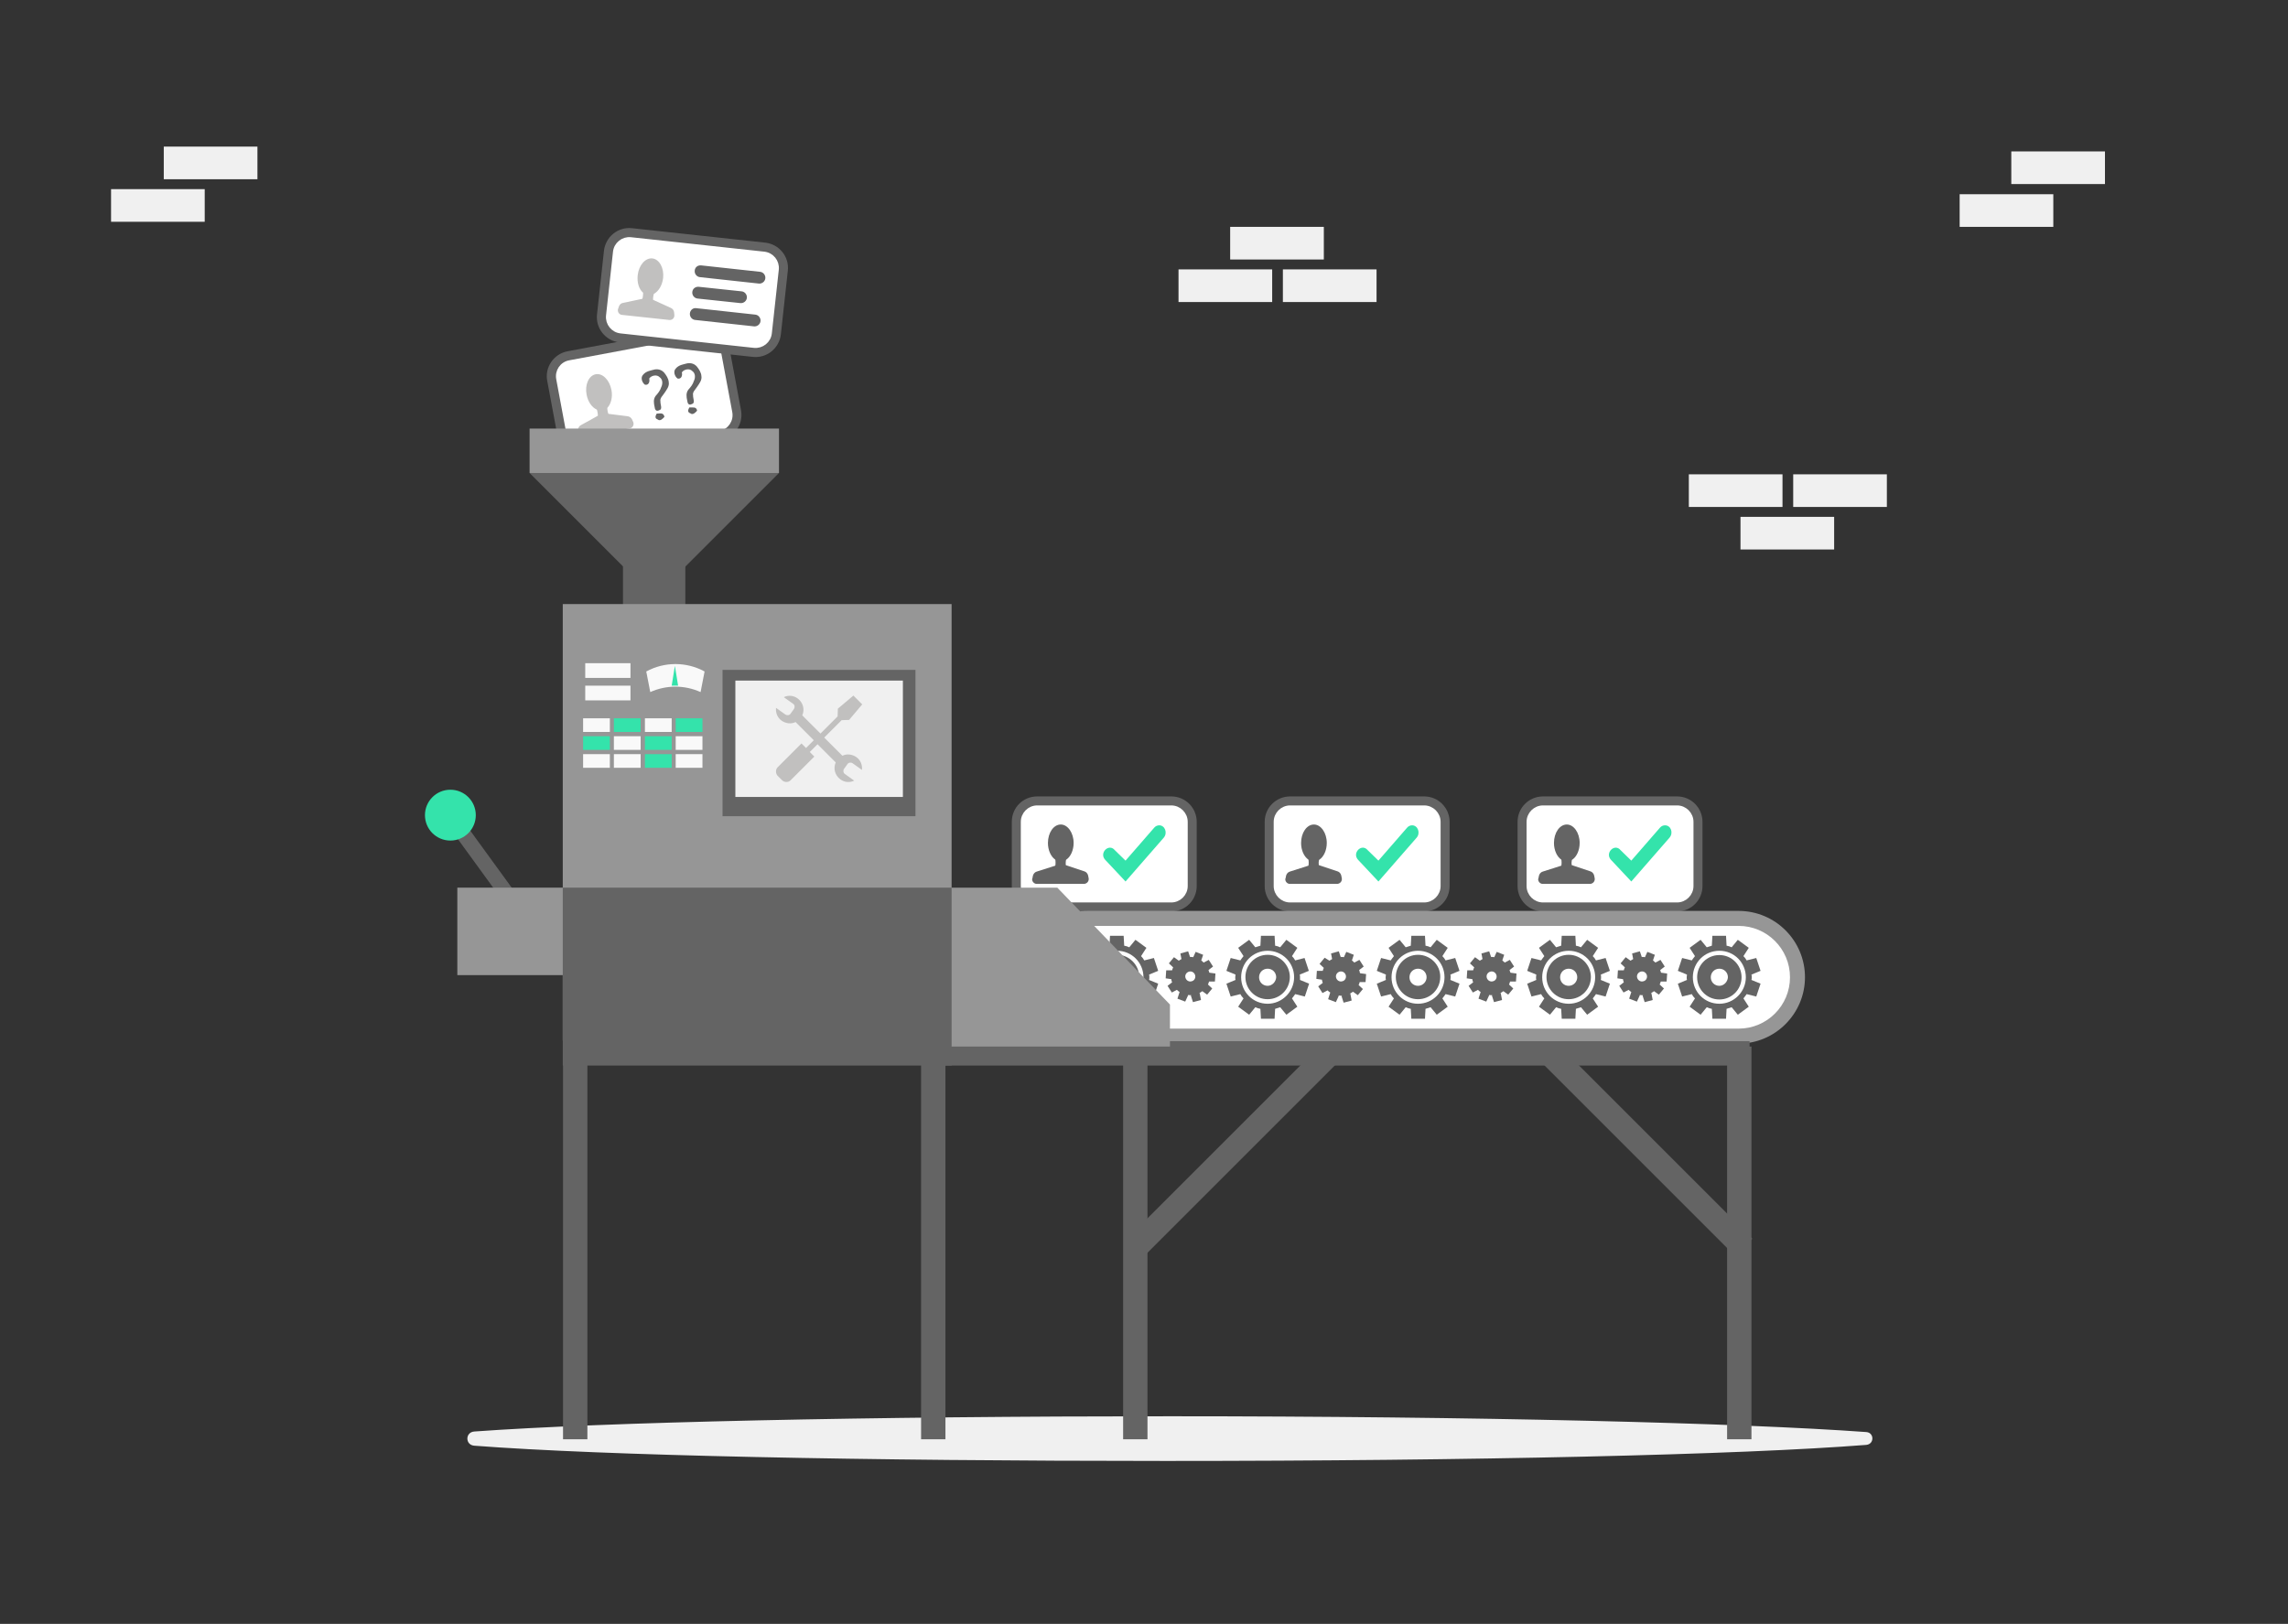 <?xml version="1.0" encoding="utf-8"?>
<!-- Generator: Adobe Illustrator 18.1.1, SVG Export Plug-In . SVG Version: 6.00 Build 0)  -->
<svg version="1.1" xmlns="http://www.w3.org/2000/svg" xmlns:xlink="http://www.w3.org/1999/xlink" x="0px" y="0px"
	 viewBox="0 0 855 607" enable-background="new 0 0 855 607" xml:space="preserve">
<rect x="0" y="0" width="855" height="607" fill="#333333" stroke="none"/>
<g id="Layer_5" display="none">
	<g display="inline">
		<g>
			<g>
				<g>
					<path fill="#FF7211" d="M556.3,243.8c0,0,21.9,10.4,13.6,52.9c-8.3,42.5-25.3,39.8-28.9,42.9l4.6-23.6c0,0,6.7,1.4,11.3-21.9
						c0,0,4-23.1-3.8-26.6c-7.8-3.6-0.6-13.4,0-14.1C553.8,252.8,556.3,243.8,556.3,243.8z"/>
				</g>
				<g>
					<path fill="#662483" d="M541,341.5c-0.3,0-0.6-0.1-0.9-0.3c-0.7-0.4-1-1.2-0.9-2l4.6-23.6c0.1-0.5,0.3-1.1,0.8-1.3
						c0.5-0.3,0.9-0.3,1.3-0.2c1.5-0.1,6-4,9.2-20.4c1.4-8.3,2-22.4-2.7-24.6c-3.2-1.5-4.2-3.8-4.6-5.5c-0.9-4.7,2.9-10.2,3.9-11.3
						c0.4-0.9,1.8-5.3,2.8-9c0.1-0.5,0.5-1,1-1.2c0.5-0.2,1.1-0.2,1.6,0c0.9,0.5,23.1,11.5,14.6,54.9c-7,36-20.6,40.7-27,42.9
						c-1.1,0.4-2.1,0.7-2.5,1C541.9,341.3,541.4,341.5,541,341.5z M547.2,317.7l-3.7,18.7c5.9-2,18-6.3,24.6-40.1
						c6.5-33.3-5.7-46-10.7-49.7c-2.1,7.2-2.6,7.8-2.9,8.1c-0.5,0.5-3.7,5.1-3,8.4c0.3,1.2,1,2.1,2.4,2.7c4,1.8,5.9,7.3,5.9,16.4
						c0,6.3-1,12-1.1,12.3C555.2,312.5,550.1,316.8,547.2,317.7z"/>
				</g>
			</g>
			<g>
				<g>
					<path fill="#FFB22C" d="M548.1,231.6c0,0-5.3-1.1-6.3,3.9c-0.7,3.7-4,20.4-5.6,28.8c-1.1,5.9,4.4,5.9,4.4,5.9
						c8.7,1.7,17.2-4,18.9-12.7l1.4-7C562.5,241.8,556.8,233.3,548.1,231.6z"/>
				</g>
				<g>
					<path fill="#662483" d="M543.6,272.4C543.6,272.4,543.6,272.4,543.6,272.4c-1.1,0-2.2-0.1-3.3-0.3c-0.8,0-3.2-0.3-4.8-2.3
						c-1.2-1.5-1.6-3.4-1.1-5.8l5.6-28.8c0.7-3.5,3.2-5.5,6.9-5.5c0.9,0,1.5,0.1,1.6,0.1c4.7,0.9,8.7,3.6,11.4,7.6
						c2.7,4,3.6,8.8,2.7,13.5l-1.4,7C559.6,266.3,552.2,272.4,543.6,272.4z M546.9,233.3c-2.5,0-3,1.4-3.2,2.5l-5.6,28.8
						c-0.2,1.2-0.1,2.2,0.3,2.8c0.7,0.9,2.2,1,2.2,1c0.1,0,0.2,0,0.3,0c0.9,0.2,1.8,0.3,2.8,0.3c6.8,0,12.7-4.8,14-11.5l1.4-7
						c0.7-3.7,0-7.5-2.2-10.7c-2.1-3.2-5.3-5.3-9.1-6C547.7,233.4,547.4,233.3,546.9,233.3z"/>
				</g>
			</g>
			<g>
				<g>
					<path fill="#FFB22C" d="M533.5,306c0,0-5.3-1.1-6.3,3.9c-0.7,3.7-4,20.4-5.6,28.8c-1.1,5.9,4.4,5.9,4.4,5.9
						c8.7,1.7,17.2-4,18.9-12.7l1.4-7C547.9,316.2,542.2,307.7,533.5,306z"/>
				</g>
				<g>
					<path fill="#662483" d="M529.1,346.8L529.1,346.8c-1.1,0-2.2-0.1-3.3-0.3c-0.8,0-3.2-0.3-4.8-2.3c-1.2-1.5-1.6-3.4-1.1-5.8
						l5.6-28.8c0.7-3.5,3.2-5.5,6.9-5.5c0.9,0,1.5,0.1,1.6,0.1c9.7,1.9,16,11.3,14.1,21l-1.4,7C545,340.7,537.6,346.8,529.1,346.8z
						 M532.3,307.7c-2.4,0-3,1.4-3.2,2.5l-5.6,28.8c-0.2,1.2-0.1,2.2,0.3,2.7c0.6,0.8,1.8,1,2.2,1c0.1,0,0.2,0,0.3,0
						c0.9,0.2,1.8,0.3,2.8,0.3c6.8,0,12.7-4.8,14-11.5l1.4-7c1.5-7.7-3.5-15.2-11.2-16.7C533.1,307.8,532.8,307.7,532.3,307.7z"/>
				</g>
			</g>
		</g>
		<g>
			<g>
				<g>
					<path fill="#4DC9DB" d="M315.6,437.8c0.6,0.2,1.2,0.4,1.7,0.6c26.4,8.2,50.4,7.8,51.4,7.7l-0.6-28.3c-0.8,0-78.6,0.9-92.5-52.4
						l-27.4,7.1C256.3,403.6,279.6,426.2,315.6,437.8z"/>
				</g>
				<g>
					<path fill="#662483" d="M367.5,448c-6,0-27.4-0.6-50.8-7.8c-0.6-0.2-1.2-0.4-1.8-0.6c-36.6-11.9-60.3-34.9-68.6-66.6
						c-0.1-0.5-0.1-1,0.2-1.4c0.2-0.4,0.7-0.7,1.1-0.9l27.4-7.1c1-0.3,2,0.3,2.3,1.3c5.4,20.8,21.4,35.6,47.4,44.1
						c20.6,6.7,40.6,6.9,42.8,6.9l0.4,0c1,0,1.9,0.8,1.9,1.8l0.6,28.3c0,0.5-0.2,1-0.5,1.3c-0.3,0.4-0.8,0.6-1.3,0.6
						C368.7,448,368.2,448,367.5,448z M250.5,373.8c8.3,29.5,31,51,65.7,62.2c0.6,0.2,1.1,0.4,1.7,0.5c22.1,6.9,42.4,7.6,49,7.7
						l-0.5-24.7c-5.9-0.1-23.8-0.9-42.6-7.1c-26.2-8.5-43.2-24.1-49.4-44.9L250.5,373.8z"/>
				</g>
			</g>
		</g>
		<g>
			<g>
				<g>
					<path fill="#4DC9DB" d="M541.2,436.5v-27.1c28.9,0,50.5-8,60.7-22.5c7.3-10.4,8.6-23.6,3.7-37.4c-6.5-18.4-31.8-32.5-41-36.4
						l10.6-25c1.8,0.8,44.1,19,55.9,52.3c7.8,22,5.2,44.6-7.1,62.1C613.1,418,589.8,436.5,541.2,436.5z"/>
				</g>
				<g>
					<path fill="#662483" d="M541.2,438.4c-1,0-1.8-0.8-1.8-1.8v-27.1c0-1,0.8-1.8,1.8-1.8c28.3,0,49.3-7.7,59.2-21.7
						c7-9.8,8.2-22.5,3.5-35.7c-6.3-17.8-31-31.5-40-35.3c-0.5-0.2-0.8-0.6-1-1c-0.2-0.5-0.2-1,0-1.4l10.6-25c0.2-0.5,0.6-0.8,1-1
						c0.5-0.2,1-0.2,1.4,0c1.8,0.8,44.9,19.4,57,53.4c8,22.6,5.3,45.8-7.4,63.8C614.3,419.5,590.6,438.4,541.2,438.4z M543,411.3
						v23.4c46.6-0.5,68.9-18.2,79.5-33.2c12-17,14.5-39,6.9-60.4c-10.4-29.2-45-46.7-53.2-50.5l-9.1,21.5
						c10.5,4.8,33.9,18.8,40.3,36.7c5.1,14.4,3.7,28.2-4,39.1C593,402.7,571.6,410.9,543,411.3z"/>
				</g>
			</g>
		</g>
		<g>
			<g>
				<g>
					<path fill="#4DC9DB" d="M450.6,333.2l-13.1-3.3l0,0h0h0l0,0l-13.1,3.3c0,0-61.6,14.8-69,104.3h164.3
						C512.2,348,450.6,333.2,450.6,333.2z"/>
				</g>
				<g>
					<path fill="#662483" d="M519.6,439.4H355.3c-0.5,0-1-0.2-1.4-0.6c-0.4-0.4-0.5-0.9-0.5-1.4c3.9-46.8,22.7-73.1,37.9-86.9
						c16.5-15,31.9-18.9,32.5-19l13.1-3.3c0.3-0.1,0.6-0.1,0.9,0l13.1,3.3c0.6,0.2,16,4,32.5,19c15.1,13.8,34,40.1,37.9,86.9
						c0,0.5-0.1,1-0.5,1.4C520.6,439.2,520.1,439.4,519.6,439.4z M357.3,435.7h160.2c-2.3-25-10.6-58.8-36.3-82.4
						c-15.8-14.5-30.9-18.3-31.1-18.3l-12.7-3.2l-12.7,3.2c-0.2,0-15.3,3.8-31.1,18.3C368,376.9,359.7,410.7,357.3,435.7z"/>
				</g>
			</g>
			<g opacity="0.3">
				<g>
					<path fill="#029BD7" d="M443.8,335.9l2.4-0.6l-10.2-2.6v0h0h0v0l-12.6,3.1c0,0-58.9,14.1-65.9,99.7h20.4
						C385,350,443.8,335.9,443.8,335.9z"/>
				</g>
			</g>
			<g>
				<g>
					<path fill="#FBC7B6" d="M452.5,334.3c0.1-0.7,0.2-1.3,0.2-2V322c0-8.2-6.6-14.8-14.8-14.8c-8.2,0-14.8,6.6-14.8,14.8v10.3
						c0,0.6,0.1,1.3,0.1,1.9c-2.2,0.7-7.1,2.4-13.4,5.9c3.7,12.9,14.8,22.3,27.8,22.3c13,0,24-9.4,27.8-22.3
						C459.6,336.7,454.9,335,452.5,334.3z"/>
				</g>
				<g>
					<path fill="#662483" d="M437.7,364.1c-13.6,0-25.5-9.5-29.6-23.6l-0.4-1.4l1.3-0.7c5.3-2.9,9.6-4.6,12.3-5.6c0-0.2,0-0.4,0-0.6
						V322c0-9.2,7.5-16.6,16.6-16.6c9.2,0,16.6,7.5,16.6,16.6v10.3c0,0.2,0,0.5,0,0.8c2.6,0.9,6.8,2.6,11.8,5.4l1.3,0.7l-0.4,1.4
						C463.1,354.6,451.2,364.1,437.7,364.1z M412.1,340.9c4,11.8,14.1,19.6,25.6,19.6c11.5,0,21.6-7.8,25.6-19.6
						c-5.1-2.7-9.2-4.2-11.3-4.9l-1.5-0.5l0.2-1.5c0.1-0.7,0.1-1.3,0.1-1.8V322c0-7.1-5.8-12.9-12.9-12.9c-7.1,0-12.9,5.8-12.9,12.9
						v10.3c0,0.5,0,1,0.1,1.7l0.2,1.5l-1.5,0.5C421.7,336.5,417.5,338,412.1,340.9z"/>
				</g>
			</g>
			<g>
				<g>
					<path fill="#662483" d="M465.1,190.2c0,12.4-10,22.4-22.4,22.4h-12.4c-12.4,0-22.4-10-22.4-22.4v-10c0-12.4,10-22.4,22.4-22.4
						h12.4c12.4,0,22.4,10,22.4,22.4V190.2z"/>
				</g>
			</g>
			<g>
				<g>
					<path fill="#FBC7B6" d="M482.6,280.1c0,24.7-39.3,44.7-44.7,44.7l0,0c-6.6,0-44.7-20-44.7-44.7v-32.2c0-24.7,20-44.7,44.7-44.7
						l0,0c24.7,0,44.7,20,44.7,44.7V280.1z"/>
				</g>
				<g>
					<path fill="#662483" d="M437.9,326.6c-7.2,0-46.5-20.4-46.5-46.5v-32.2c0-25.6,20.9-46.5,46.5-46.5c25.6,0,46.5,20.9,46.5,46.5
						v32.2C484.4,305.5,444.9,326.6,437.9,326.6z M437.9,205c-23.6,0-42.8,19.2-42.8,42.8v32.2c0,22.9,36.6,42.8,42.8,42.8
						c4.7,0,42.8-19.7,42.8-42.8v-32.2C480.7,224.2,461.5,205,437.9,205z"/>
				</g>
			</g>
			<g>
				<g>
					<path fill="#89579F" d="M450,180.8h-24.7c-24.7,0-44.7,20-44.7,44.7v19.9c0,12,4.8,23,12.5,31v-27.7c0-2.2,0.7-6.8,1-9
						c0,0,5.2-34.7,43.7-35.7c24.7-0.6,44.7,20,44.7,44.7v27.3c7.5-8,12.1-18.7,12.1-30.6v-19.9C494.6,200.8,474.6,180.8,450,180.8z
						"/>
				</g>
				<g>
					<path fill="#662483" d="M393.2,278.2c-0.5,0-1-0.2-1.3-0.6c-8.4-8.7-13-20.2-13-32.3v-19.9c0-25.6,20.9-46.5,46.5-46.5H450
						c25.6,0,46.5,20.9,46.5,46.5v19.9c0,11.9-4.5,23.2-12.6,31.8c-0.5,0.6-1.3,0.7-2,0.5c-0.7-0.3-1.2-1-1.2-1.7v-27.3
						c0-24-19.3-43.4-42.8-42.8c-15.4,0.4-27.1,6.2-34.8,17.4c-5.8,8.4-7.1,16.6-7.1,16.7c-0.3,2-1,6.6-1,8.7v27.7
						c0,0.8-0.5,1.4-1.2,1.7C393.7,278.1,393.4,278.2,393.2,278.2z M425.3,182.6c-23.6,0-42.8,19.2-42.8,42.8v19.9
						c0,9.5,3.1,18.6,8.8,26v-22.7c0-2.3,0.7-7,1-9.2c0.1-0.4,5.8-36.3,45.5-37.3c25.6-0.7,46.5,20.5,46.5,46.5v22.2
						c5.5-7.3,8.4-16.2,8.4-25.5v-19.9c0-23.6-19.2-42.8-42.8-42.8H425.3z"/>
				</g>
			</g>
			<g opacity="0.3">
				<g>
					<g>
						<path fill="#662483" d="M391.8,255.7l-1.2-22.2c-1.2-13.6,0.3-39.1,50.1-51.8l-16.1-0.9c-24.7,0-44.7,20-44.7,44.7v19.9
							c0,12,4.8,23,12.5,31v-1.2C390.2,269.4,391.8,262.3,391.8,255.7z"/>
					</g>
				</g>
			</g>
			<g>
				<g>
					<path fill="#662483" d="M412.3,275.2c-11.5,0-20.9-9.4-20.9-20.9c0-1.5,0.2-3.1,0.5-4.7c0.2-0.8,0.9-1.4,1.8-1.4h37.1
						c0.9,0,1.6,0.6,1.8,1.4c0.4,1.6,0.5,3.2,0.5,4.7C433.2,265.8,423.8,275.2,412.3,275.2z M395.3,251.9c-0.1,0.8-0.2,1.6-0.2,2.4
						c0,9.5,7.7,17.2,17.2,17.2c9.5,0,17.2-7.7,17.2-17.2c0-0.8-0.1-1.6-0.2-2.4H395.3z"/>
				</g>
			</g>
			<g>
				<g>
					<path fill="#662483" d="M464.1,275.2c-11.5,0-20.9-9.4-20.9-20.9c0-1.5,0.2-3.1,0.5-4.7c0.2-0.8,0.9-1.4,1.8-1.4h37.1
						c0.9,0,1.6,0.6,1.8,1.4c0.4,1.6,0.5,3.2,0.5,4.7C484.9,265.8,475.6,275.2,464.1,275.2z M447.1,251.9c-0.1,0.8-0.2,1.6-0.2,2.4
						c0,9.5,7.7,17.2,17.2,17.2c9.5,0,17.2-7.7,17.2-17.2c0-0.8-0.1-1.6-0.2-2.4H447.1z"/>
				</g>
			</g>
			<g>
				<g>
					<path fill="#662483" d="M444.5,252.6c-0.5,0-0.9-0.2-1.3-0.5c-1.4-1.4-3.2-2.1-5.1-2.1c-1.9,0-3.8,0.8-5.1,2.1
						c-0.7,0.7-1.9,0.7-2.6,0c-0.7-0.7-0.7-1.9,0-2.6c2.1-2.1,4.8-3.2,7.8-3.2c2.9,0,5.7,1.1,7.8,3.2c0.7,0.7,0.7,1.9,0,2.6
						C445.5,252.4,445,252.6,444.5,252.6z"/>
				</g>
			</g>
			<g>
				<g>
					<path fill="#662483" d="M415.8,266.3c-5.1,0-9.2-3.2-9.2-7.2c0-1,0.8-1.8,1.8-1.8c1,0,1.8,0.8,1.8,1.8c0,1.9,2.5,3.5,5.5,3.5
						c3,0,5.5-1.6,5.5-3.5c0-1,0.8-1.8,1.8-1.8c1,0,1.8,0.8,1.8,1.8C424.9,263.2,420.9,266.3,415.8,266.3z"/>
				</g>
			</g>
			<g>
				<g>
					<path fill="#662483" d="M461,266.3c-5.1,0-9.2-3.2-9.2-7.2c0-1,0.8-1.8,1.8-1.8c1,0,1.8,0.8,1.8,1.8c0,1.9,2.5,3.5,5.5,3.5
						c3,0,5.5-1.6,5.5-3.5c0-1,0.8-1.8,1.8-1.8s1.8,0.8,1.8,1.8C470.2,263.2,466.2,266.3,461,266.3z"/>
				</g>
			</g>
			<g>
				<g>
					<path fill="#FBC7B6" d="M438.7,259.5c0,0-0.4,9.9,7,19.7c5.1,6.8,0,11.1-10.7,8.6L438.7,259.5z"/>
				</g>
				<g>
					<path fill="#662483" d="M440.6,290.4c-1.8,0-3.8-0.2-6-0.8c-1-0.2-1.6-1.2-1.4-2.2c0.2-1,1.2-1.6,2.2-1.4
						c5.7,1.3,9.2,0.5,10.1-0.9c0.7-1,0.2-2.8-1.3-4.8c-7.7-10.3-7.4-20.5-7.3-20.9c0-1,0.9-1.8,1.9-1.8c1,0,1.8,0.9,1.8,1.9l0,0
						c0,0.1-0.3,9.4,6.6,18.5c3.4,4.6,2.4,7.6,1.5,9C447.3,289.3,444.5,290.4,440.6,290.4z"/>
				</g>
			</g>
			<g>
				<g>
					<path fill="#662483" d="M452.2,245.8c-0.9,0-1.8-0.4-2.4-1.2c-1.1-1.3-0.8-3.3,0.5-4.3c0.5-0.4,5.6-4.1,17-4.1
						c1.7,0,3.1,1.4,3.1,3.1c0,1.7-1.4,3.1-3.1,3.1c-9.2,0-13.2,2.8-13.2,2.8C453.5,245.5,452.9,245.8,452.2,245.8z"/>
				</g>
			</g>
			<g>
				<g>
					<path fill="#662483" d="M425.2,246.4c-0.7,0-1.3-0.2-1.9-0.6c-0.1-0.1-4.1-2.9-13.3-2.9c-1.7,0-3.1-1.4-3.1-3.1
						c0-1.7,1.4-3.1,3.1-3.1c11.4,0,16.5,3.7,17,4.1c1.3,1.1,1.6,3,0.5,4.3C427,246,426.1,246.4,425.2,246.4z"/>
				</g>
			</g>
			<g>
				<g>
					<path fill="#89579F" d="M424.7,180.8c-24.7,0-44.7,20-44.7,44.7v19.9c0,12,4.8,23,12.5,31v-27.7c0-2.2,2.7-13.4,2.7-13.4
						s24.9,0,38.3-24.9l-6.1-5.3c3-0.6,6.2-1,9.8-1.1c1.5,0,2.9,0,4.3,0.1v-23.3H424.7z"/>
				</g>
				<g>
					<path fill="#662483" d="M392.6,278.2c-0.5,0-1-0.2-1.3-0.6c-8.4-8.7-13-20.2-13-32.3v-19.9c0-25.6,20.9-46.5,46.5-46.5h16.8
						c1,0,1.8,0.8,1.8,1.8v23.3c0,0.5-0.2,1-0.6,1.4c-0.4,0.4-0.9,0.5-1.4,0.5c-1.4-0.1-2.8-0.1-4.1-0.1c-1.9,0-3.8,0.2-5.6,0.4
						l3.1,2.7c0.7,0.6,0.8,1.5,0.4,2.3c-12,22.3-32.7,25.4-38.4,25.8c-1,4.3-2.3,10.4-2.3,11.7v27.7c0,0.8-0.5,1.4-1.2,1.7
						C393.1,278.1,392.8,278.2,392.6,278.2z M424.7,182.6c-23.6,0-42.8,19.2-42.8,42.8v19.9c0,9.5,3.1,18.6,8.8,26v-22.7
						c0-2.3,2.3-12,2.7-13.9c0.2-0.8,0.9-1.4,1.8-1.4c1,0,23.2-0.3,35.9-22.6l-4.9-4.3c-0.5-0.5-0.8-1.2-0.6-1.9
						c0.2-0.7,0.7-1.2,1.4-1.3c3.2-0.6,6.6-1,10.1-1.1c0.8,0,1.7,0,2.5,0v-19.5H424.7z"/>
				</g>
			</g>
			<g>
				<g>
					<path fill="#FBC7B6" d="M482.6,255.7c0.2,0,0.4,0,0.7,0c4.8,0,8.7,3.9,8.7,8.6v6.2c0,4.7-3.9,8.6-8.7,8.6c-0.2,0-0.4,0-0.7,0
						V255.7z"/>
				</g>
				<g>
					<path fill="#662483" d="M483.2,280.9c-0.3,0-0.5,0-0.8,0l-1.7-0.1l0-1.7v-25.1l1.7-0.1c0.3,0,0.5,0,0.8,0
						c5.8,0,10.5,4.7,10.5,10.4v6.2C493.8,276.2,489,280.9,483.2,280.9z M484.4,257.6v19.5c3.2-0.6,5.6-3.3,5.6-6.6v-6.2
						C490.1,260.9,487.6,258.1,484.4,257.6z"/>
				</g>
			</g>
			<g>
				<g>
					<path fill="#FBC7B6" d="M393.1,255.5c-0.2,0-0.4,0-0.7,0c-4.8,0-8.7,3.9-8.7,8.6v6.2c0,4.7,3.9,8.6,8.7,8.6c0.2,0,0.4,0,0.7,0
						V255.5z"/>
				</g>
				<g>
					<path fill="#662483" d="M392.5,280.7c-5.8,0-10.5-4.7-10.5-10.4V264c0-5.8,4.7-10.4,10.5-10.4c0.3,0,0.5,0,0.8,0l1.7,0.1l0,1.7
						v25.1l-1.7,0.1C393,280.7,392.8,280.7,392.5,280.7z M391.3,257.4c-3.2,0.6-5.6,3.3-5.6,6.6v6.2c0,3.3,2.4,6.1,5.6,6.6V257.4z"
						/>
				</g>
			</g>
			<g>
				<g>
					<g>
						<g>
							<g>
								<path fill="#ED5050" d="M432.2,302.8c-0.6,0-1-0.4-1-1c0,0,0-0.1,0-0.1c0-2,1.6-3.7,3.7-3.7c2,0,3.7,1.6,3.7,3.7
									c0,0,0,0.1,0,0.2c0,0.5-0.5,1-1,1H432.2z"/>
							</g>
						</g>
						<g>
							<g>
								<path fill="#ED5050" d="M434.8,299c1.5,0,2.6,1.2,2.6,2.6c0,0,0,0.1,0,0.1h-5.3c0,0,0-0.1,0-0.1
									C432.2,300.2,433.3,299,434.8,299L434.8,299z M434.8,296.9c-2.6,0-4.7,2.1-4.7,4.7c0,0,0,0.1,0,0.2c0,1.1,0.9,2,2,2h5.3
									c1.1,0,2-0.8,2-1.9c0-0.1,0-0.2,0-0.2C439.5,299.1,437.4,296.9,434.8,296.9L434.8,296.9z"/>
							</g>
						</g>
					</g>
				</g>
				<g>
					<g>
						<g>
							<g>
								<path fill="#ED5050" d="M440.2,302.8c-0.5,0-0.9-0.4-1-0.9c0,0,0-0.1,0-0.1c0-2,1.6-3.6,3.6-3.6c2,0,3.6,1.6,3.6,3.6
									c0,0,0,0.1,0,0.1c0,0.5-0.4,0.9-1,0.9H440.2z"/>
							</g>
						</g>
						<g>
							<g>
								<path fill="#ED5050" d="M442.9,299.1c1.5,0,2.6,1.2,2.6,2.6c0,0,0,0.1,0,0.1h-5.3c0,0,0-0.1,0-0.1
									C440.2,300.3,441.4,299.1,442.9,299.1L442.9,299.1z M442.9,297.2c-2.5,0-4.6,2-4.6,4.6c0,0,0,0.1,0,0.2
									c0.1,1,0.9,1.8,1.9,1.8h5.3c1,0,1.9-0.8,1.9-1.8c0,0,0-0.1,0-0.2C447.4,299.2,445.4,297.2,442.9,297.2L442.9,297.2z"/>
							</g>
						</g>
					</g>
				</g>
				<g>
					<g>
						<path fill="#ED5050" d="M432,308.2L432,308.2c0,2.5,2,4.5,4.5,4.5h3.6c2.5,0,4.5-2,4.5-4.5l0,0H432z"/>
					</g>
					<g>
						<path fill="#ED5050" d="M440.1,313.7h-3.6c-3.1,0-5.6-2.5-5.6-5.6c0-0.6,0.5-1,1-1h12.6c0.6,0,1,0.5,1,1
							C445.6,311.2,443.1,313.7,440.1,313.7z M433.1,309.2c0.4,1.4,1.8,2.5,3.4,2.5h3.6c1.6,0,2.9-1,3.4-2.5H433.1z"/>
					</g>
				</g>
			</g>
			<g>
				<g>
					<path fill="#F7B2B2" d="M421.9,284.2c0,2.5-2,4.5-4.5,4.5h-9c-2.5,0-4.5-2-4.5-4.5l0,0c0-2.5,2-4.5,4.5-4.5h9
						C419.9,279.7,421.9,281.7,421.9,284.2L421.9,284.2z"/>
				</g>
			</g>
			<g>
				<g>
					<path fill="#F7B2B2" d="M474.5,284.2c0,2.5-2,4.5-4.5,4.5h-9c-2.5,0-4.5-2-4.5-4.5l0,0c0-2.5,2-4.5,4.5-4.5h9
						C472.4,279.7,474.5,281.7,474.5,284.2L474.5,284.2z"/>
				</g>
			</g>
			<g>
				<g>
					<path fill="#89579F" d="M410.8,183.9c0,0,10.7,47.7,87.1,50.6C497.9,234.5,507.8,161,410.8,183.9z"/>
				</g>
				<g>
					<path fill="#662483" d="M497.9,236.3C497.8,236.3,497.8,236.3,497.9,236.3c-22.2-0.8-52.9-6.2-73.5-26.9
						c-12.5-12.5-15.3-24.6-15.4-25.1c-0.2-1,0.4-2,1.4-2.2c12.6-3,24-4.5,34.1-4.5c19.5,0,34.2,5.5,43.7,16.4
						c14.6,16.7,11.7,39.7,11.5,40.6C499.6,235.6,498.8,236.3,497.9,236.3z M413.1,185.3c1.2,3.7,5,12.6,14.1,21.7
						c19.3,19.2,47.8,24.6,69,25.6c0.4-5.5,0.5-23.1-10.8-36.1c-8.8-10.1-22.6-15.2-40.9-15.2C435.2,181.3,424.6,182.7,413.1,185.3z
						"/>
				</g>
			</g>
			<g>
				<g>
					<path fill="#FFC200" d="M393.5,285.5c0,1.4-1.1,2.5-2.5,2.5l0,0c-1.4,0-2.5-1.1-2.5-2.5v-9.9c0-1.4,1.1-2.5,2.5-2.5l0,0
						c1.4,0,2.5,1.1,2.5,2.5V285.5z"/>
				</g>
				<g>
					<path fill="#662483" d="M391,289.4c-2.1,0-3.9-1.7-3.9-3.9v-9.9c0-2.1,1.7-3.9,3.9-3.9c2.1,0,3.9,1.7,3.9,3.9v9.9
						C394.8,287.7,393.1,289.4,391,289.4z M391,274.4c-0.7,0-1.2,0.5-1.2,1.2v9.9c0,0.7,0.5,1.2,1.2,1.2c0.7,0,1.2-0.5,1.2-1.2v-9.9
						C392.2,275,391.6,274.4,391,274.4z"/>
				</g>
			</g>
			<g>
				<g>
					<path fill="#FFC200" d="M487.8,285.5c0,1.4-1.1,2.5-2.5,2.5l0,0c-1.4,0-2.5-1.1-2.5-2.5v-9.9c0-1.4,1.1-2.5,2.5-2.5l0,0
						c1.4,0,2.5,1.1,2.5,2.5V285.5z"/>
				</g>
				<g>
					<path fill="#662483" d="M485.2,289.4c-2.1,0-3.9-1.7-3.9-3.9v-9.9c0-2.1,1.7-3.9,3.9-3.9c2.1,0,3.9,1.7,3.9,3.9v9.9
						C489.1,287.7,487.3,289.4,485.2,289.4z M485.2,274.4c-0.7,0-1.2,0.5-1.2,1.2v9.9c0,0.7,0.5,1.2,1.2,1.2c0.7,0,1.2-0.5,1.2-1.2
						v-9.9C486.4,275,485.9,274.4,485.2,274.4z"/>
				</g>
			</g>
			<g>
				<g>
					<path fill="#662483" d="M473.2,221.5c-0.2,0-0.3,0-0.5-0.1c-32.5-9.2-41.5-27.3-41.8-28.1c-0.4-0.9,0-2,0.9-2.5
						c0.9-0.4,2-0.1,2.5,0.9c0.1,0.2,8.8,17.5,39.5,26.1c1,0.3,1.6,1.3,1.3,2.3C474.8,221,474,221.5,473.2,221.5z"/>
				</g>
			</g>
			<g>
				<g>
					<path fill="#89579F" d="M446.5,188.5c0,0,7.2,15,33.8,22.6L446.5,188.5z"/>
				</g>
				<g>
					<path fill="#662483" d="M480.4,212.9c-0.2,0-0.3,0-0.5-0.1c-27.1-7.7-34.7-22.9-35-23.5c-0.4-0.9,0-2,0.9-2.5
						c0.9-0.4,2-0.1,2.5,0.9c0.1,0.1,7.3,14.4,32.7,21.6c1,0.3,1.6,1.3,1.3,2.3C481.9,212.4,481.2,212.9,480.4,212.9z"/>
				</g>
			</g>
			<g>
				<g>
					<path fill="#662483" d="M390.5,228.5c-1,0-1.8-0.8-1.8-1.8c-0.6-20.5,13.6-28.9,14.2-29.3c0.9-0.5,2-0.2,2.5,0.7
						c0.5,0.9,0.2,2-0.7,2.5c-0.6,0.3-12.9,7.8-12.4,26C392.4,227.7,391.6,228.5,390.5,228.5C390.6,228.5,390.6,228.5,390.5,228.5z"
						/>
				</g>
			</g>
			<g>
				<g>
					<path fill="#662483" d="M402.4,225.8c-1,0-1.8-0.8-1.8-1.8c-0.4-12.7,8.5-18,8.9-18.3c0.9-0.5,2-0.2,2.5,0.7
						c0.5,0.9,0.2,2-0.7,2.5c-0.3,0.2-7.4,4.5-7.1,14.9C404.3,224.9,403.4,225.8,402.4,225.8C402.4,225.8,402.4,225.8,402.4,225.8z"
						/>
				</g>
			</g>
			<g>
				<g>
					<path fill="#662483" d="M451.9,328.1"/>
				</g>
			</g>
			<g>
				<g>
					<path fill="#FBC7B6" stroke="#662483" stroke-width="3.696" stroke-miterlimit="10" d="M424.4,333"/>
				</g>
			</g>
			<g>
				<g>
					<rect x="435.7" y="301.8" fill="#ED5050" width="8.1" height="2"/>
				</g>
			</g>
		</g>
		<g>
			<g>
				<circle fill="#FBC7B6" cx="561.7" cy="296.5" r="21.4"/>
			</g>
			<g>
				<path fill="#662483" d="M561.7,319.7c-12.8,0-23.2-10.4-23.2-23.2c0-12.8,10.4-23.2,23.2-23.2c12.8,0,23.2,10.4,23.2,23.2
					C584.9,309.3,574.5,319.7,561.7,319.7z M561.7,277c-10.8,0-19.5,8.8-19.5,19.5c0,10.8,8.8,19.5,19.5,19.5
					c10.8,0,19.5-8.8,19.5-19.5C581.2,285.7,572.5,277,561.7,277z"/>
			</g>
		</g>
		<g>
			<g>
				<g>
					<polygon fill="#89579F" points="302.2,346.7 297.6,337 240.6,364 245.2,373.7 					"/>
				</g>
				<g>
					<path fill="#662483" d="M245.2,375.5c-0.2,0-0.4,0-0.6-0.1c-0.5-0.2-0.8-0.5-1-0.9l-4.5-9.7c-0.4-0.9,0-2,0.9-2.4l57-27
						c0.4-0.2,0.9-0.2,1.4-0.1c0.5,0.2,0.8,0.5,1,0.9l4.6,9.7c0.4,0.9,0,2-0.9,2.4l-57,27C245.7,375.5,245.4,375.5,245.2,375.5z
						 M243.1,364.9l3,6.3l53.7-25.5l-3-6.3L243.1,364.9z"/>
				</g>
			</g>
			<g opacity="0.4">
				<g>
					<polygon fill="#FBC7B6" points="298.2,342.5 296.8,339.5 243.6,364.7 245,367.7 					"/>
				</g>
			</g>
			<g>
				<g>
					<path fill="#662483" d="M268.5,346.7c-0.7,0-1.3-0.4-1.7-1.1c-0.4-0.9,0-2,0.9-2.4l19.6-9.1c0.9-0.4,2,0,2.4,0.9l1.9,4
						c0.4,0.9,0,2-0.9,2.4c-0.9,0.4-2,0-2.4-0.9l-1.1-2.3l-18,8.3C269,346.7,268.8,346.7,268.5,346.7z"/>
				</g>
			</g>
			<g>
				<g>
					<path fill="#89579F" d="M245.8,373.5c-6.5,3.1-17.6,5.6-18.9,2.9c-1.3-2.7,7.7-9.6,14.3-12.7L245.8,373.5z"/>
				</g>
				<g>
					<path fill="#662483" d="M230.3,379.4c-1,0-4,0-5-2.2c-2.5-5.4,12.2-13.7,15.2-15.2c0.4-0.2,1-0.2,1.4-0.1c0.5,0.2,0.8,0.5,1,1
						l4.6,9.8c0.4,0.9,0,2-0.9,2.5C242.2,377.2,235,379.4,230.3,379.4z M228.7,375.5c0.3,0.1,0.7,0.2,1.5,0.2c3.2,0,8.6-1.3,13-3.1
						l-3-6.3C234.6,369.2,229.4,373.7,228.7,375.5z"/>
				</g>
			</g>
			<g>
				<g>
					<polygon fill="#89579F" points="227.1,374.7 223.9,377.9 228.6,377.4 					"/>
				</g>
				<g>
					<path fill="#662483" d="M223.9,379.7c-0.7,0-1.3-0.4-1.6-1c-0.3-0.7-0.2-1.5,0.4-2.1l3.2-3.2c0.4-0.4,1-0.6,1.5-0.5
						c0.6,0.1,1.1,0.4,1.3,0.9l1.5,2.7c0.3,0.5,0.3,1.2,0,1.7c-0.3,0.5-0.8,0.9-1.4,1l-4.7,0.5C224,379.7,224,379.7,223.9,379.7z"/>
				</g>
			</g>
		</g>
		<g>
			<g>
				<circle fill="#FBC7B6" cx="260.5" cy="361.6" r="21.4"/>
			</g>
			<g>
				<path fill="#662483" d="M260.5,384.8c-2.4,0-4.8-0.4-7.2-1.1c-5.9-1.9-10.7-6-13.5-11.5c-2.8-5.5-3.3-11.8-1.4-17.7
					c3.1-9.6,12-16.1,22.1-16.1c2.4,0,4.8,0.4,7.2,1.1c5.9,1.9,10.7,6,13.5,11.5c2.8,5.5,3.3,11.8,1.4,17.7
					C279.4,378.3,270.6,384.8,260.5,384.8z M260.5,342.1c-8.5,0-15.9,5.4-18.6,13.5c-1.6,5-1.2,10.2,1.2,14.9
					c2.4,4.6,6.4,8.1,11.4,9.7c2,0.6,4,1,6,1c8.5,0,15.9-5.4,18.6-13.5c1.6-5,1.2-10.2-1.2-14.9c-2.4-4.6-6.4-8.1-11.4-9.7
					C264.5,342.4,262.5,342.1,260.5,342.1z"/>
			</g>
		</g>
	</g>
</g>
<g id="_x2018_ÎÓÈ_x5F_6">
</g>
<g id="Layer_4">
</g>
<g id="_x2018_ÎÓÈ_x5F_3">
	<g>
		<path fill="#646464" d="M387.6,297.7h50.1c5.3,0,9.5,4.3,9.5,9.5v24c0,5.3-4.3,9.5-9.5,9.5h-50.1c-5.3,0-9.5-4.3-9.5-9.5v-24
			C378.1,301.9,382.3,297.7,387.6,297.7z"/>
		<path fill="#FFFFFF" stroke="#FFFFFF" stroke-width="1.673" stroke-miterlimit="10" d="M387.6,301.9c-2.9,0-5.3,2.4-5.3,5.3v24
			c0,2.9,2.4,5.3,5.3,5.3h50.1c2.9,0,5.3-2.4,5.3-5.3v-24c0-2.9-2.4-5.3-5.3-5.3H387.6z"/>
		<path fill="#646464" d="M398.3,323.4c1.5,0.5,3.8,1.3,6.9,2.3c0.7,0.2,1.2,0.8,1.4,1.5l0.2,1c0.2,0.9-0.3,1.8-1.2,2.1
			c-0.1,0-0.3,0.1-0.4,0.1h-17.8c-0.9,0-1.7-0.8-1.7-1.7c0-0.1,0-0.3,0.1-0.4l0.2-1c0.2-0.7,0.7-1.3,1.4-1.5c3.1-1,5.3-1.7,6.9-2.2
			c0.2-0.1,0.2-2.2,0-2.3c-1.6-1.1-2.7-3.5-2.7-6.2c0-3.8,2.1-6.9,4.8-6.9c2.6,0,4.8,3.1,4.8,6.9c0,2.7-1.1,5.1-2.7,6.2
			C398.2,321.2,398.2,323.4,398.3,323.4z"/>
		<path fill="#34E3AB" d="M433.2,308.5c-0.7,0-1.4,0.3-1.9,0.9l-10.7,12.3l-4-3.9c-2.2-2.7-6,1-3.6,3.6l7.6,8.1l14.3-16.4
			C436.4,311.3,435.3,308.5,433.2,308.5z"/>
	</g>
	<g>
		<path fill="#646464" d="M482.1,297.7h50.1c5.3,0,9.5,4.3,9.5,9.5v24c0,5.3-4.3,9.5-9.5,9.5h-50.1c-5.3,0-9.5-4.3-9.5-9.5v-24
			C472.6,301.9,476.9,297.7,482.1,297.7z"/>
		<path fill="#FFFFFF" stroke="#FFFFFF" stroke-width="1.673" stroke-miterlimit="10" d="M482.1,301.9c-2.9,0-5.3,2.4-5.3,5.3v24
			c0,2.9,2.4,5.3,5.3,5.3h50.1c2.9,0,5.3-2.4,5.3-5.3v-24c0-2.9-2.4-5.3-5.3-5.3H482.1z"/>
		<path fill="#646464" d="M492.9,323.4c1.5,0.5,3.8,1.3,6.9,2.3c0.7,0.2,1.2,0.8,1.4,1.5l0.2,1c0.2,0.9-0.3,1.8-1.2,2.1
			c-0.1,0-0.3,0.1-0.4,0.1h-17.8c-0.9,0-1.7-0.8-1.7-1.7c0-0.1,0-0.3,0.1-0.4l0.2-1c0.2-0.7,0.7-1.3,1.4-1.5c3.1-1,5.3-1.7,6.9-2.2
			c0.2-0.1,0.2-2.2,0-2.3c-1.6-1.1-2.7-3.5-2.7-6.2c0-3.8,2.1-6.9,4.8-6.9c2.6,0,4.8,3.1,4.8,6.9c0,2.7-1.1,5.1-2.7,6.2
			C492.7,321.2,492.7,323.4,492.9,323.4z"/>
		<path fill="#34E3AB" d="M527.7,308.5c-0.7,0-1.4,0.3-1.9,0.9l-10.7,12.3l-4-3.9c-2.2-2.7-6,1-3.6,3.6l7.6,8.1l14.3-16.4
			C530.9,311.3,529.8,308.5,527.7,308.5z"/>
	</g>
	<g>
		<path fill="#646464" d="M576.6,297.7h50.1c5.3,0,9.5,4.3,9.5,9.5v24c0,5.3-4.3,9.5-9.5,9.5h-50.1c-5.3,0-9.5-4.3-9.5-9.5v-24
			C567.1,301.9,571.4,297.7,576.6,297.7z"/>
		<path fill="#FFFFFF" stroke="#FFFFFF" stroke-width="1.673" stroke-miterlimit="10" d="M576.6,301.9c-2.9,0-5.3,2.4-5.3,5.3v24
			c0,2.9,2.4,5.3,5.3,5.3h50.1c2.9,0,5.3-2.4,5.3-5.3v-24c0-2.9-2.4-5.3-5.3-5.3H576.6z"/>
		<path fill="#646464" d="M587.4,323.4c1.5,0.5,3.8,1.3,6.9,2.3c0.7,0.2,1.2,0.8,1.4,1.5l0.2,1c0.2,0.9-0.3,1.8-1.2,2.1
			c-0.1,0-0.3,0.1-0.4,0.1h-17.8c-0.9,0-1.7-0.8-1.7-1.7c0-0.1,0-0.3,0.1-0.4l0.2-1c0.2-0.7,0.7-1.3,1.4-1.5c3.1-1,5.3-1.7,6.9-2.2
			c0.2-0.1,0.2-2.2,0-2.3c-1.6-1.1-2.7-3.5-2.7-6.2c0-3.8,2.1-6.9,4.8-6.9c2.6,0,4.8,3.1,4.8,6.9c0,2.7-1.1,5.1-2.7,6.2
			C587.2,321.2,587.2,323.4,587.4,323.4z"/>
		<path fill="#34E3AB" d="M622.2,308.5c-0.7,0-1.4,0.3-1.9,0.9l-10.7,12.3l-4-3.9c-2.2-2.7-6,1-3.6,3.6l7.6,8.1l14.3-16.4
			C625.4,311.3,624.4,308.5,622.2,308.5z"/>
	</g>
	<g>
		<path fill="#646464" d="M212.1,131.3l49.3-9.2c5.2-1,10.1,2.4,11.1,7.6l4.4,23.6c1,5.2-2.4,10.1-7.6,11.1l-49.3,9.2
			c-5.2,1-10.1-2.4-11.1-7.6l-4.4-23.6C203.5,137.3,206.9,132.3,212.1,131.3z"/>
		<path fill="#FFFFFF" stroke="#FFFFFF" stroke-width="1.673" stroke-miterlimit="10" d="M212.9,135.5c-2.9,0.5-4.8,3.3-4.2,6.2
			l4.4,23.6c0.5,2.9,3.3,4.8,6.2,4.2l49.3-9.2c2.9-0.5,4.8-3.3,4.2-6.2l-4.4-23.6c-0.5-2.9-3.3-4.8-6.2-4.2L212.9,135.5z"/>
		<path fill="#C1C0BF" d="M227.4,154.7c1.6,0.2,4,0.5,7.2,0.9c0.7,0.1,1.3,0.6,1.6,1.2l0.4,0.9c0.4,0.9,0,1.9-0.8,2.3
			c-0.1,0.1-0.3,0.1-0.4,0.1l-17.5,3.3c-0.9,0.2-1.8-0.4-2-1.4c0-0.1,0-0.3,0-0.4l0.1-1c0-0.7,0.5-1.4,1.1-1.7
			c2.8-1.5,4.9-2.7,6.3-3.5c0.1-0.1-0.2-2.2-0.4-2.3c-1.8-0.8-3.3-2.9-3.8-5.6c-0.7-3.7,0.8-7.1,3.4-7.6c2.6-0.5,5.2,2.2,5.9,5.9
			c0.5,2.7-0.2,5.2-1.5,6.6C226.8,152.6,227.2,154.7,227.4,154.7z"/>
		<path fill="#646464" d="M257.6,152.3c-0.5,0.9-0.8,1.8,0.4,2.2c0.9,0.8,2-0.4,2.5-1C260.2,151.9,258.9,152.4,257.6,152.3z
			 M256.9,135.8c-1.5,0.4-3.3,0.6-4.4,2c-1,1-0.4,2.9,0.7,3.7c1.4,0.3,1.9-1.1,1.6-2.3c0.8-1.2,2.9-1.6,3.9-0.5
			c1.2,0.8,1.2,2.5,0.6,3.7c-0.4,1.3-1.2,2.3-2.1,3.3c-0.9,1.2-0.7,2.7-0.4,4c0.1,1.1,0.6,2,1.8,1.3c1.3-0.3,0.3-2.2,0.4-3.2
			c-0.3-1.3,0.9-2.2,1.5-3.2c0.8-1.2,1.9-2.5,1.6-4.1c-0.1-1.3-0.9-2.5-1.7-3.5C259.5,136,258.3,135.6,256.9,135.8z"/>
		<path fill="#646464" d="M245.4,154.6c-0.5,0.9-0.8,1.8,0.4,2.2c0.9,0.8,2-0.4,2.5-1C247.9,154.1,246.7,154.6,245.4,154.6z
			 M244.7,138.1c-1.5,0.4-3.3,0.6-4.4,2c-1,1-0.4,2.9,0.7,3.7c1.4,0.3,1.9-1.1,1.6-2.3c0.8-1.2,2.9-1.6,3.9-0.5
			c1.2,0.8,1.2,2.5,0.6,3.7c-0.4,1.3-1.2,2.3-2.1,3.3c-0.9,1.2-0.7,2.7-0.4,4c0.1,1.1,0.6,2,1.8,1.3c1.3-0.3,0.3-2.2,0.4-3.2
			c-0.3-1.3,0.9-2.2,1.5-3.2c0.8-1.2,1.9-2.5,1.6-4.1c-0.1-1.3-0.9-2.5-1.7-3.5C247.3,138.3,246.1,137.9,244.7,138.1z"/>
	</g>
	<path fill="#F0F0F0" d="M697.4,535.3c3,0.2,3.1,4.5,0,4.8c-47,3.7-146.5,6-261.8,6c-112.5,0-210.1-2-258.4-5.7
		c-3.4-0.3-3.4-5,0-5.3c48.3-3.5,147.4-5.7,259.9-5.7C552.4,529.4,650.4,531.9,697.4,535.3z"/>
	<g>
		<g>
			<path fill="#FFFFFF" d="M649.7,387.3H406.6c-12.1,0-22-9.9-22-22l0,0c0-12.1,9.9-22,22-22h243.1c12.1,0,22,9.9,22,22l0,0
				C671.7,377.4,661.8,387.3,649.7,387.3z"/>
		</g>
		<g>
			<path fill="#969696" d="M649.7,390.1H406.6c-13.7,0-24.8-11.1-24.8-24.8c0-13.7,11.1-24.8,24.8-24.8h243.1
				c13.7,0,24.8,11.1,24.8,24.8C674.5,378.9,663.4,390.1,649.7,390.1z M406.6,346.1c-10.6,0-19.2,8.6-19.2,19.2
				c0,10.6,8.6,19.2,19.2,19.2h243.1c10.6,0,19.2-8.6,19.2-19.2c0-10.6-8.6-19.2-19.2-19.2H406.6z"/>
		</g>
	</g>
	<polygon fill="#646464" points="197.9,176.8 236.6,215.5 249.3,215.5 244.5,168.5 	"/>
	<polygon fill="#646464" points="291.1,176.8 252.4,215.5 239.8,215.5 244.5,168.5 	"/>
	<rect x="197.9" y="160.2" fill="#969696" width="93.2" height="16.6"/>
	<rect x="232.8" y="198.5" fill="#646464" width="23.3" height="42.3"/>
	<rect x="348.7" y="389.2" fill="#646464" width="305.1" height="9.1"/>
	<rect x="419.7" y="391.2" fill="#646464" width="9.1" height="146.8"/>
	<rect x="645.4" y="391.2" fill="#646464" width="9.1" height="146.8"/>
	<rect x="210.4" y="391.2" fill="#646464" width="9.1" height="146.8"/>
	<rect x="344.2" y="391.2" fill="#646464" width="9.1" height="146.8"/>
	
		<rect x="455.9" y="379.5" transform="matrix(0.707 0.707 -0.707 0.707 439.14 -199.579)" fill="#646464" width="9.1" height="101.7"/>
	
		<rect x="611" y="379.5" transform="matrix(-0.707 0.707 -0.707 -0.707 1355.101 299.371)" fill="#646464" width="9.1" height="101.7"/>
	<g>
		<g>
			<path fill="#646464" d="M451.8,363.2c-0.1-0.2-0.1-0.4-0.2-0.6l1.7-1.3l-1.6-2.5l-1.9,1c-0.3-0.3-0.6-0.5-0.9-0.8l0.7-2.1
				l-2.8-1.1l-0.9,2c-0.4-0.1-0.8-0.1-1.2-0.1l-0.7-2.1l-2.9,0.8l0.4,2.1c-0.4,0.2-0.7,0.4-1,0.6l-1.8-1.3l-1.9,2.3l1.6,1.5
				c-0.2,0.4-0.3,0.7-0.4,1.1l-2.2,0l-0.2,3l2.1,0.3c0,0.2,0.1,0.4,0.1,0.6c0.1,0.2,0.1,0.4,0.2,0.6l-1.7,1.3l1.6,2.5l1.9-1
				c0.3,0.3,0.6,0.6,1,0.8l-0.8,2.5l2.9,1.1l1.1-2.4l-0.2-0.1c0.5,0.1,1,0.1,1.5,0.1l-0.3,0.1l0.8,2.5l3-0.8l-0.5-2.6l-0.3,0.1
				c0.4-0.2,0.9-0.5,1.3-0.8l1.8,1.3l1.9-2.3l-1.6-1.5c0.2-0.4,0.3-0.7,0.4-1.1l2.2,0l0.2-3l-2.2-0.3
				C451.9,363.6,451.8,363.4,451.8,363.2z M445.3,366.8c-1,0.3-2-0.3-2.3-1.3c-0.3-1,0.3-2,1.3-2.3c1-0.3,2,0.3,2.3,1.3
				C446.9,365.5,446.3,366.6,445.3,366.8z"/>
			<g>
				<path fill="#646464" d="M429.5,365.3c0-0.3,0-0.7-0.1-1l3.4-1.4l-1.6-4.8l-3.6,0.9c-0.3-0.6-0.7-1.1-1.2-1.6l2-3.1l-4.1-3
					l-2.3,2.8c-0.6-0.3-1.3-0.5-1.9-0.6l-0.2-3.7h-5.1l-0.2,3.7c-0.7,0.2-1.3,0.4-1.9,0.6l-2.3-2.8l-4.1,3l2,3.1
					c-0.4,0.5-0.8,1-1.2,1.6l-3.6-0.9l-1.6,4.8l3.4,1.4c0,0.3-0.1,0.7-0.1,1c0,0.3,0,0.7,0.1,1l-3.4,1.4l1.6,4.8l3.6-0.9
					c0.3,0.6,0.7,1.1,1.2,1.6l-2,3.1l4.1,3l2.3-2.8c0.6,0.3,1.3,0.5,1.9,0.6l0.2,3.7h5.1l0.2-3.7c0.7-0.2,1.3-0.4,1.9-0.6l2.3,2.8
					l4.1-3l-2-3.1c0.4-0.5,0.8-1,1.2-1.6l3.6,0.9l1.6-4.8l-3.4-1.4C429.5,365.9,429.5,365.6,429.5,365.3z M417.4,375.2
					c-5.5,0-9.9-4.4-9.9-9.9c0-5.5,4.4-9.9,9.9-9.9c5.5,0,9.9,4.4,9.9,9.9C427.3,370.7,422.9,375.2,417.4,375.2z"/>
				<path fill="#646464" d="M417.4,356.9c-4.6,0-8.3,3.7-8.3,8.3c0,4.6,3.7,8.3,8.3,8.3c4.6,0,8.3-3.7,8.3-8.3
					C425.7,360.7,422,356.9,417.4,356.9z M417.4,368.4c-1.8,0-3.2-1.4-3.2-3.2c0-1.8,1.4-3.2,3.2-3.2c1.8,0,3.2,1.4,3.2,3.2
					C420.6,367,419.2,368.4,417.4,368.4z"/>
			</g>
			<path fill="#646464" d="M508.1,363.2c-0.1-0.2-0.1-0.4-0.2-0.6l1.7-1.3l-1.6-2.5l-1.9,1c-0.3-0.3-0.6-0.5-0.9-0.8l0.7-2.1
				l-2.8-1.1l-0.9,2c-0.4-0.1-0.8-0.1-1.2-0.1l-0.7-2.1l-2.9,0.8l0.4,2.1c-0.4,0.2-0.7,0.4-1,0.6L495,358l-1.9,2.3l1.6,1.5
				c-0.2,0.4-0.3,0.7-0.4,1.1l-2.2,0l-0.2,3l2.1,0.3c0,0.2,0.1,0.4,0.1,0.6c0.1,0.2,0.1,0.4,0.2,0.6l-1.7,1.3l1.6,2.5l1.9-1
				c0.3,0.3,0.6,0.6,1,0.8l-0.8,2.5l2.9,1.1l1.1-2.4l-0.2-0.1c0.5,0.1,1,0.1,1.5,0.1l-0.3,0.1l0.8,2.5l3-0.8l-0.5-2.6l-0.3,0.1
				c0.4-0.2,0.9-0.5,1.3-0.8l1.8,1.3l1.9-2.3l-1.6-1.5c0.2-0.4,0.3-0.7,0.4-1.1l2.2,0l0.2-3l-2.2-0.3
				C508.1,363.6,508.1,363.4,508.1,363.2z M501.6,366.8c-1,0.3-2-0.3-2.3-1.3c-0.3-1,0.3-2,1.3-2.3c1-0.3,2,0.3,2.3,1.3
				C503.2,365.5,502.6,366.6,501.6,366.8z"/>
			<g>
				<path fill="#646464" d="M485.8,365.3c0-0.3,0-0.7-0.1-1l3.4-1.4l-1.6-4.8L484,359c-0.3-0.6-0.7-1.1-1.2-1.6l2-3.1l-4.1-3
					l-2.3,2.8c-0.6-0.3-1.3-0.5-1.9-0.6l-0.2-3.7h-5.1l-0.2,3.7c-0.7,0.2-1.3,0.4-1.9,0.6l-2.3-2.8l-4.1,3l2,3.1
					c-0.4,0.5-0.8,1-1.2,1.6l-3.6-0.9l-1.6,4.8l3.4,1.4c0,0.3-0.1,0.7-0.1,1c0,0.3,0,0.7,0.1,1l-3.4,1.4l1.6,4.8l3.6-0.9
					c0.3,0.6,0.7,1.1,1.2,1.6l-2,3.1l4.1,3l2.3-2.8c0.6,0.3,1.3,0.5,1.9,0.6l0.2,3.7h5.1l0.2-3.7c0.7-0.2,1.3-0.4,1.9-0.6l2.3,2.8
					l4.1-3l-2-3.1c0.4-0.5,0.8-1,1.2-1.6l3.6,0.9l1.6-4.8l-3.4-1.4C485.8,365.9,485.8,365.6,485.8,365.3z M473.7,375.2
					c-5.5,0-9.9-4.4-9.9-9.9c0-5.5,4.4-9.9,9.9-9.9c5.5,0,9.9,4.4,9.9,9.9C483.6,370.7,479.1,375.2,473.7,375.2z"/>
				<path fill="#646464" d="M473.7,356.9c-4.6,0-8.3,3.7-8.3,8.3c0,4.6,3.7,8.3,8.3,8.3c4.6,0,8.3-3.7,8.3-8.3
					C482,360.7,478.3,356.9,473.7,356.9z M473.7,368.5c-1.8,0-3.2-1.4-3.2-3.2c0-1.8,1.4-3.2,3.2-3.2c1.8,0,3.2,1.4,3.2,3.2
					C476.8,367,475.4,368.5,473.7,368.5z"/>
			</g>
			<path fill="#646464" d="M564.3,363.2c-0.1-0.2-0.1-0.4-0.2-0.6l1.7-1.3l-1.6-2.5l-1.9,1c-0.3-0.3-0.6-0.5-0.9-0.8l0.7-2.1
				l-2.8-1.1l-0.9,2c-0.4-0.1-0.8-0.1-1.2-0.1l-0.7-2.1l-2.9,0.8l0.4,2.1c-0.4,0.2-0.7,0.4-1,0.6l-1.8-1.3l-1.9,2.3l1.6,1.5
				c-0.2,0.4-0.3,0.7-0.4,1.1l-2.2,0l-0.2,3l2.1,0.3c0,0.2,0.1,0.4,0.1,0.6c0.1,0.2,0.1,0.4,0.2,0.6l-1.7,1.3l1.6,2.5l1.9-1
				c0.3,0.3,0.6,0.6,1,0.8l-0.8,2.5l2.9,1.1l1.1-2.4l-0.2-0.1c0.5,0.1,1,0.1,1.5,0.1l-0.3,0.1l0.8,2.5l3-0.8l-0.5-2.6l-0.3,0.1
				c0.4-0.2,0.9-0.5,1.3-0.8l1.8,1.3l1.9-2.3l-1.6-1.5c0.2-0.4,0.3-0.7,0.4-1.1l2.2,0l0.2-3l-2.2-0.3
				C564.4,363.6,564.4,363.4,564.3,363.2z M557.9,366.8c-1,0.3-2-0.3-2.3-1.3c-0.3-1,0.3-2,1.3-2.3c1-0.3,2,0.3,2.3,1.3
				C559.5,365.5,558.9,366.6,557.9,366.8z"/>
			<g>
				<path fill="#646464" d="M542.1,365.3c0-0.3,0-0.7-0.1-1l3.4-1.4l-1.6-4.8l-3.6,0.9c-0.3-0.6-0.7-1.1-1.2-1.6l2-3.1l-4.1-3
					l-2.3,2.8c-0.6-0.3-1.3-0.5-1.9-0.6l-0.2-3.7h-5.1l-0.2,3.7c-0.7,0.2-1.3,0.4-1.9,0.6l-2.3-2.8l-4.1,3l2,3.1
					c-0.4,0.5-0.8,1-1.2,1.6l-3.6-0.9l-1.6,4.8l3.4,1.4c0,0.3-0.1,0.7-0.1,1c0,0.3,0,0.7,0.1,1l-3.4,1.4l1.6,4.8l3.6-0.9
					c0.3,0.6,0.7,1.1,1.2,1.6l-2,3.1l4.1,3l2.3-2.8c0.6,0.3,1.3,0.5,1.9,0.6l0.2,3.7h5.1l0.2-3.7c0.7-0.2,1.3-0.4,1.9-0.6l2.3,2.8
					l4.1-3l-2-3.1c0.4-0.5,0.8-1,1.2-1.6l3.6,0.9l1.6-4.8l-3.4-1.4C542,366,542.1,365.6,542.1,365.3z M529.9,375.2
					c-5.5,0-9.9-4.4-9.9-9.9c0-5.5,4.4-9.9,9.9-9.9c5.5,0,9.9,4.4,9.9,9.9C539.8,370.7,535.4,375.2,529.9,375.2z"/>
				<path fill="#646464" d="M529.9,356.9c-4.6,0-8.3,3.7-8.3,8.3c0,4.6,3.7,8.3,8.3,8.3c4.6,0,8.3-3.7,8.3-8.3
					C538.3,360.7,534.5,356.9,529.9,356.9z M529.9,368.5c-1.8,0-3.2-1.4-3.2-3.2c0-1.8,1.4-3.2,3.2-3.2c1.8,0,3.2,1.4,3.2,3.2
					C533.1,367,531.7,368.5,529.9,368.5z"/>
			</g>
			<path fill="#646464" d="M620.6,363.2c-0.1-0.2-0.1-0.4-0.2-0.6l1.7-1.3l-1.6-2.5l-1.9,1c-0.3-0.3-0.6-0.5-0.9-0.8l0.7-2.1
				l-2.8-1.1l-0.9,2c-0.4-0.1-0.8-0.1-1.2-0.1l-0.7-2.1l-2.9,0.8l0.4,2.1c-0.4,0.2-0.7,0.4-1,0.6l-1.8-1.3l-1.9,2.3l1.6,1.5
				c-0.2,0.4-0.3,0.7-0.4,1.1l-2.2,0l-0.2,3l2.1,0.3c0,0.2,0.1,0.4,0.1,0.6c0.1,0.2,0.1,0.4,0.2,0.6l-1.7,1.3l1.6,2.5l1.9-1
				c0.3,0.3,0.6,0.6,1,0.8l-0.8,2.5l2.9,1.1l1.1-2.4l-0.2-0.1c0.5,0.1,1,0.1,1.5,0.1l-0.3,0.1l0.8,2.5l3-0.8l-0.5-2.6l-0.3,0.1
				c0.4-0.2,0.9-0.5,1.3-0.8l1.8,1.3l1.9-2.3l-1.6-1.5c0.2-0.4,0.3-0.7,0.4-1.1l2.2,0l0.2-3l-2.2-0.3
				C620.7,363.6,620.6,363.4,620.6,363.2z M614.1,366.8c-1,0.3-2-0.3-2.3-1.3c-0.3-1,0.3-2,1.3-2.3c1-0.3,2,0.3,2.3,1.3
				C615.7,365.5,615.1,366.6,614.1,366.8z"/>
			<g>
				<path fill="#646464" d="M598.3,365.3c0-0.3,0-0.7-0.1-1l3.4-1.4l-1.6-4.8l-3.6,0.9c-0.3-0.6-0.7-1.1-1.2-1.6l2-3.1l-4.1-3
					l-2.3,2.8c-0.6-0.3-1.3-0.5-1.9-0.6l-0.2-3.7h-5.1l-0.2,3.7c-0.7,0.2-1.3,0.4-1.9,0.6l-2.3-2.8l-4.1,3l2,3.1
					c-0.4,0.5-0.8,1-1.2,1.6l-3.6-0.9l-1.6,4.8l3.4,1.4c0,0.3-0.1,0.7-0.1,1c0,0.3,0,0.7,0.1,1l-3.4,1.4l1.6,4.8l3.6-0.9
					c0.3,0.6,0.7,1.1,1.2,1.6l-2,3.1l4.1,3l2.3-2.8c0.6,0.3,1.3,0.5,1.9,0.6l0.2,3.7h5.1l0.2-3.7c0.7-0.2,1.3-0.4,1.9-0.6l2.3,2.8
					l4.1-3l-2-3.1c0.4-0.5,0.8-1,1.2-1.6l3.6,0.9l1.6-4.8l-3.4-1.4C598.3,366,598.3,365.6,598.3,365.3z M586.2,375.2
					c-5.5,0-9.9-4.4-9.9-9.9c0-5.5,4.4-9.9,9.9-9.9c5.5,0,9.9,4.4,9.9,9.9C596.1,370.7,591.7,375.2,586.2,375.2z"/>
				<path fill="#646464" d="M586.2,356.9c-4.6,0-8.3,3.7-8.3,8.3c0,4.6,3.7,8.3,8.3,8.3c4.6,0,8.3-3.7,8.3-8.3
					C594.5,360.7,590.8,356.9,586.2,356.9z M586.2,368.5c-1.8,0-3.2-1.4-3.2-3.2c0-1.8,1.4-3.2,3.2-3.2c1.8,0,3.2,1.4,3.2,3.2
					C589.4,367,588,368.5,586.2,368.5z"/>
			</g>
			<g>
				<path fill="#646464" d="M654.6,365.3c0-0.3,0-0.7-0.1-1l3.4-1.4l-1.6-4.8l-3.6,0.9c-0.3-0.6-0.7-1.1-1.2-1.6l2-3.1l-4.1-3
					l-2.3,2.8c-0.6-0.3-1.3-0.5-1.9-0.6l-0.2-3.7h-5.1l-0.2,3.7c-0.7,0.2-1.3,0.4-1.9,0.6l-2.3-2.8l-4.1,3l2,3.1
					c-0.4,0.5-0.8,1-1.2,1.6l-3.6-0.9l-1.6,4.8l3.4,1.4c0,0.3-0.1,0.7-0.1,1c0,0.3,0,0.7,0.1,1l-3.4,1.4l1.6,4.8l3.6-0.9
					c0.3,0.6,0.7,1.1,1.2,1.6l-2,3.1l4.1,3l2.3-2.8c0.6,0.3,1.3,0.5,1.9,0.6l0.2,3.7h5.1l0.2-3.7c0.7-0.2,1.3-0.4,1.9-0.6l2.3,2.8
					l4.1-3l-2-3.1c0.4-0.5,0.8-1,1.2-1.6l3.6,0.9l1.6-4.8l-3.4-1.4C654.6,366,654.6,365.6,654.6,365.3z M642.5,375.2
					c-5.5,0-9.9-4.4-9.9-9.9c0-5.5,4.4-9.9,9.9-9.9c5.5,0,9.9,4.4,9.9,9.9C652.4,370.8,647.9,375.2,642.5,375.2z"/>
				<path fill="#646464" d="M642.5,357c-4.6,0-8.3,3.7-8.3,8.3c0,4.6,3.7,8.3,8.3,8.3c4.6,0,8.3-3.7,8.3-8.3
					C650.8,360.7,647.1,357,642.5,357z M642.5,368.5c-1.8,0-3.2-1.4-3.2-3.2c0-1.8,1.4-3.2,3.2-3.2c1.8,0,3.2,1.4,3.2,3.2
					C645.6,367,644.2,368.5,642.5,368.5z"/>
			</g>
		</g>
	</g>
	
		<rect x="177" y="302.3" transform="matrix(0.809 -0.588 0.588 0.809 -154.258 167.097)" fill="#646464" width="5.6" height="36.9"/>
	<circle fill="#34E3AB" cx="168.3" cy="304.7" r="9.5"/>
	<rect x="210.3" y="225.8" fill="#969696" width="145.3" height="163.2"/>
	<rect x="270" y="250.4" fill="#646464" width="72.1" height="54.7"/>
	<rect x="274.8" y="254.4" fill="#F0F0F0" width="62.6" height="43.5"/>
	<rect x="170.9" y="331.8" fill="#969696" width="44.1" height="32.7"/>
	<rect x="218.7" y="256.3" fill="#F9F9F9" width="16.9" height="5.5"/>
	<rect x="218.7" y="247.9" fill="#F9F9F9" width="16.9" height="5.5"/>
	<rect x="217.9" y="268.5" fill="#F9F9F9" width="10" height="5.1"/>
	<rect x="229.4" y="268.5" fill="#34E3AB" width="10" height="5.1"/>
	<rect x="241" y="268.5" fill="#F9F9F9" width="10" height="5.1"/>
	<rect x="252.5" y="268.5" fill="#34E3AB" width="10" height="5.1"/>
	<rect x="217.9" y="275.2" fill="#34E3AB" width="10" height="5.1"/>
	<rect x="229.4" y="275.2" fill="#F9F9F9" width="10" height="5.1"/>
	<rect x="241" y="275.2" fill="#34E3AB" width="10" height="5.1"/>
	<rect x="252.5" y="275.2" fill="#F9F9F9" width="10" height="5.1"/>
	<rect x="217.9" y="281.9" fill="#F9F9F9" width="10" height="5.1"/>
	<rect x="229.4" y="281.9" fill="#F9F9F9" width="10" height="5.1"/>
	<rect x="241" y="281.9" fill="#34E3AB" width="10" height="5.1"/>
	<rect x="252.5" y="281.9" fill="#F9F9F9" width="10" height="5.1"/>
	<path fill="#F9F9F9" d="M261.8,258.7c-6-2.7-12.8-2.7-18.8,0c-0.5-2.6-1-5.1-1.5-7.7c6.8-3.7,15-3.7,21.8,0
		C262.8,253.6,262.3,256.1,261.8,258.7z"/>
	<polygon fill="#969696" points="395.1,331.8 348.7,331.8 348.7,391.2 437.2,391.2 437.2,375.5 	"/>
	<rect x="210.3" y="331.8" fill="#646464" width="145.3" height="66.5"/>
	<polygon fill="#34E3AB" points="252.2,248.9 251,256.3 252.2,256.3 253.4,256.3 	"/>
	<rect x="631.1" y="177.3" fill="#F0F0F0" width="35" height="12.2"/>
	<rect x="670.1" y="177.3" fill="#F0F0F0" width="35" height="12.2"/>
	<rect x="650.4" y="193.2" fill="#F0F0F0" width="35" height="12.2"/>
	<rect x="732.3" y="72.6" fill="#F0F0F0" width="35" height="12.2"/>
	<rect x="751.6" y="56.6" fill="#F0F0F0" width="35" height="12.2"/>
	<rect x="440.4" y="100.7" fill="#F0F0F0" width="35" height="12.2"/>
	<rect x="479.4" y="100.7" fill="#F0F0F0" width="35" height="12.2"/>
	<rect x="459.7" y="84.8" fill="#F0F0F0" width="35" height="12.2"/>
	<rect x="61.2" y="54.8" fill="#F0F0F0" width="35" height="12.2"/>
	<rect x="41.5" y="70.7" fill="#F0F0F0" width="35" height="12.2"/>
	<g>
		<path fill="#C1C0BF" d="M290.6,286.8l8.9-8.9l1.7,1.7l2.9-2.9l-6.8-6.8c-1.6,0.8-3.6,0.6-5.2-0.5c-1.6-1.1-2.3-3-2.1-4.8l3.5,2.5
			c0.6,0.4,1.5,0.3,1.9-0.3l1.3-1.8c0.4-0.6,0.3-1.5-0.3-1.9l-3.5-2.5c1.6-0.8,3.6-0.7,5.2,0.5c2,1.5,2.7,4.1,1.7,6.3l6.8,6.8
			l6.4-6.4l0.1-2.9l5.8-4.9l3.3,3.3l-4.9,5.8l-2.8,0.1l-6.5,6.5l6.8,6.8c1.6-0.8,3.6-0.6,5.2,0.5c1.6,1.1,2.3,3,2.1,4.8l-3.5-2.5
			c-0.6-0.4-1.5-0.3-1.9,0.3l-1.3,1.8c-0.4,0.6-0.3,1.5,0.3,1.9l3.5,2.5c-1.6,0.8-3.6,0.7-5.2-0.5c-2-1.5-2.7-4.1-1.7-6.3l-6.8-6.8
			l-2.9,2.9l1.7,1.7l-8.9,8.9c-0.8,0.8-2.2,0.8-3.1,0l-1.8-1.8C289.8,289,289.8,287.6,290.6,286.8z"/>
	</g>
	<g>
		<path fill="#646464" d="M236.2,85.3l49.8,5.4c5.2,0.6,9,5.3,8.4,10.5l-2.6,23.8c-0.6,5.2-5.3,9-10.5,8.4l-49.8-5.4
			c-5.2-0.6-9-5.3-8.4-10.5l2.6-23.8C226.3,88.5,231,84.7,236.2,85.3z"/>
		<path fill="#FFFFFF" stroke="#FFFFFF" stroke-width="1.673" stroke-miterlimit="10" d="M235.7,89.5c-2.9-0.3-5.5,1.8-5.8,4.7
			l-2.6,23.8c-0.3,2.9,1.8,5.5,4.7,5.8l49.8,5.4c2.9,0.3,5.5-1.8,5.8-4.7l2.6-23.8c0.3-2.9-1.8-5.5-4.7-5.8L235.7,89.5z"/>
		<path fill="#C1C0BF" d="M244.1,112.1c1.5,0.7,3.7,1.7,6.6,3c0.7,0.3,1.1,0.9,1.2,1.6l0.1,1c0.1,0.9-0.5,1.8-1.5,1.9
			c-0.1,0-0.3,0-0.4,0l-17.7-1.9c-0.9-0.1-1.6-0.9-1.5-1.9c0-0.1,0-0.3,0.1-0.4l0.3-0.9c0.3-0.7,0.8-1.2,1.6-1.3
			c3.1-0.7,5.5-1.1,7.1-1.5c0.2,0,0.4-2.2,0.3-2.3c-1.5-1.3-2.3-3.7-2-6.5c0.4-3.8,2.9-6.6,5.5-6.3c2.6,0.3,4.4,3.6,4,7.3
			c-0.3,2.7-1.7,5-3.4,5.9C244.2,109.9,243.9,112,244.1,112.1z"/>
		<path fill="#646464" d="M262,99.2l22,2.4c1.2,0.1,2.1,1.2,2,2.4c-0.1,1.2-1.2,2.1-2.4,2l-22-2.4c-1.2-0.1-2.1-1.2-2-2.4
			C259.7,99.9,260.7,99.1,262,99.2z"/>
		<path fill="#646464" d="M261.1,107.2l16,1.7c1.2,0.1,2.1,1.2,2,2.4c-0.1,1.2-1.2,2.1-2.4,2l-16-1.7c-1.2-0.1-2.1-1.2-2-2.4
			C258.8,107.9,259.9,107.1,261.1,107.2z"/>
		<path fill="#646464" d="M260.2,115.2l22,2.4c1.2,0.1,2.1,1.2,2,2.4c-0.1,1.2-1.2,2.1-2.4,2l-22-2.4c-1.2-0.1-2.1-1.2-2-2.4
			C257.9,115.9,259,115,260.2,115.2z"/>
	</g>
</g>
</svg>
